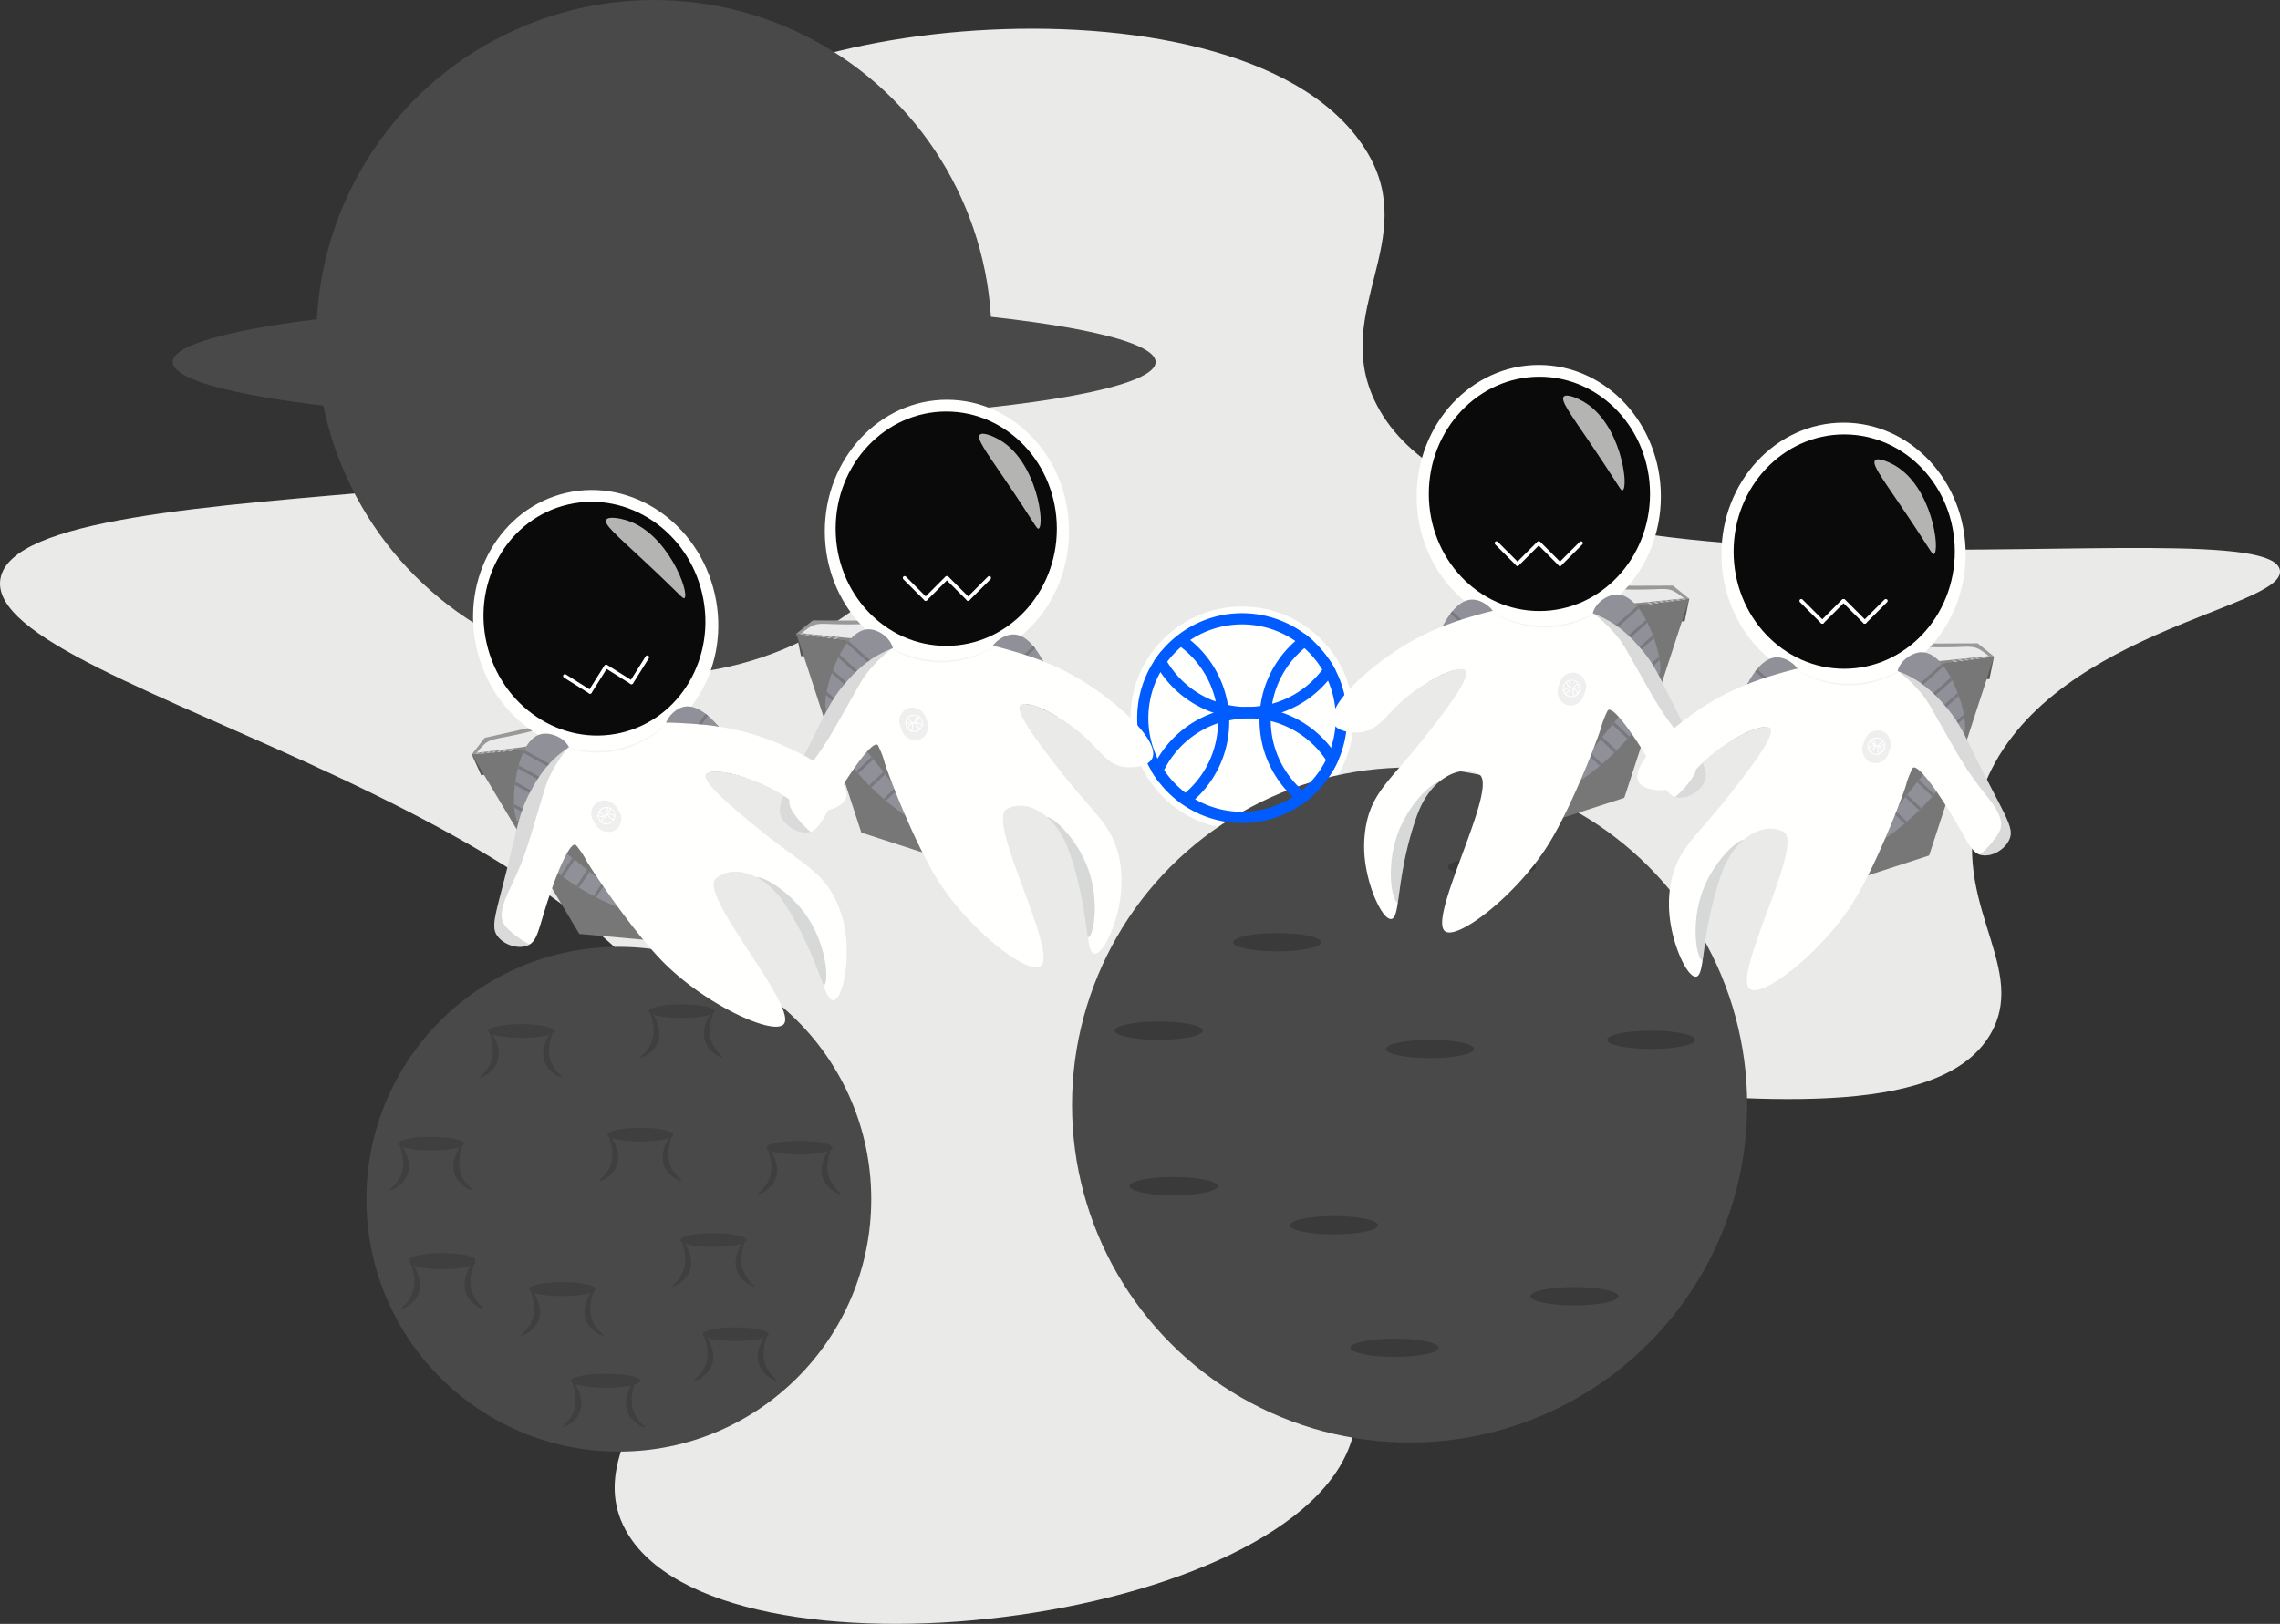 <svg xmlns="http://www.w3.org/2000/svg" viewBox="0 0 1327.56 945.7"><rect x="0" y="0" width="1327.56" height="945.7" fill="#333333" stroke="none"/><defs><style>.cls-1,.cls-16{fill:#eaeae8;}.cls-2{fill:#fffffd;}.cls-3{fill:#494949;}.cls-4{fill:#3a3a3a;}.cls-5{fill:#3f3f3f;}.cls-6{fill:#005cff;}.cls-7{fill:#565656;}.cls-8{fill:#eaeaea;}.cls-9{fill:#999;}.cls-10{fill:#878787;}.cls-11{fill:#777;}.cls-12{fill:#bcbcbc;}.cls-13{fill:#909198;}.cls-14,.cls-18,.cls-19,.cls-20{fill:#78797f;}.cls-15{fill:#0a0a0a;}.cls-16{opacity:0.76;}.cls-17{fill:#fff;}.cls-18{opacity:0.27;}.cls-19{opacity:0.29;}.cls-20{opacity:0.08;}.cls-21{fill:#efefef;}</style></defs><title>space</title><g id="Layer_2" data-name="Layer 2"><g id="Layer_1-2" data-name="Layer 1"><path class="cls-1" d="M1327.5,332.13c3.41,22.72-139.78,35.66-173.22,128.25-22.57,62.47,26.85,100.25,5.58,140.21-52.42,98.52-407.28-28.7-446.89,52.52C689.26,701.7,806.86,766.51,787.5,837c-30.22,110-370.22,151.13-423.25,54-33.24-60.89,75.45-122.73,60-228C395.86,469.56-11.51,404.22.25,337c12.26-70.11,460.84-28.67,480-122,9.55-46.5-96.57-82.47-86-128,17.35-74.74,334.48-111.79,402,2,30.2,50.9-20.44,91.84,4,144C865.93,373.22,1321.4,291.33,1327.5,332.13Z"/><circle class="cls-2" cx="723.21" cy="418.2" r="64.98"/><circle class="cls-3" cx="820.76" cy="643.5" r="196.56"/><ellipse class="cls-4" cx="743.7" cy="548.71" rx="25.67" ry="5.33"/><ellipse class="cls-4" cx="674.7" cy="600.21" rx="25.67" ry="5.33"/><ellipse class="cls-4" cx="776.7" cy="713.54" rx="25.67" ry="5.33"/><ellipse class="cls-4" cx="812.03" cy="784.87" rx="25.67" ry="5.33"/><ellipse class="cls-4" cx="868.7" cy="504.87" rx="25.67" ry="5.33"/><ellipse class="cls-4" cx="961.37" cy="605.54" rx="25.67" ry="5.33"/><ellipse class="cls-4" cx="916.7" cy="754.87" rx="25.67" ry="5.33"/><ellipse class="cls-4" cx="832.7" cy="610.87" rx="25.67" ry="5.33"/><ellipse class="cls-4" cx="683.37" cy="690.76" rx="25.67" ry="5.33"/><circle class="cls-3" cx="360.32" cy="698.38" r="146.97"/><ellipse class="cls-5" cx="251.11" cy="666.01" rx="19.19" ry="3.99"/><ellipse class="cls-5" cx="327.38" cy="750.75" rx="19.19" ry="3.99"/><ellipse class="cls-5" cx="353.8" cy="804.08" rx="19.19" ry="3.99"/><ellipse class="cls-5" cx="257.59" cy="733.72" rx="19.19" ry="3.99"/><path class="cls-5" d="M237.16,684.33c-2.54,6.24-9.63,9.26-10.1,8.72s4.09-3.14,6.36-8.72c3.7-9.1-1.58-18.21-.87-18.45S240.7,675.6,237.16,684.33Z"/><path class="cls-5" d="M264.94,684.33c2.53,6.24,9.62,9.26,10.09,8.72s-4.09-3.14-6.36-8.72c-3.7-9.1,1.59-18.21.88-18.45S261.39,675.6,264.94,684.33Z"/><ellipse class="cls-5" cx="415.43" cy="722.16" rx="19.19" ry="3.99"/><path class="cls-5" d="M401.47,740.48c-2.54,6.24-9.63,9.26-10.1,8.72s4.09-3.14,6.36-8.72c3.7-9.1-1.58-18.21-.87-18.45S405,731.75,401.47,740.48Z"/><path class="cls-5" d="M429.25,740.48c2.53,6.24,9.62,9.26,10.09,8.72s-4.08-3.14-6.35-8.72c-3.71-9.1,1.58-18.21.87-18.45S425.7,731.75,429.25,740.48Z"/><ellipse class="cls-5" cx="303.44" cy="600.4" rx="19.19" ry="3.99"/><path class="cls-5" d="M289.48,618.72c-2.53,6.24-9.62,9.26-10.09,8.72s4.08-3.14,6.35-8.72c3.7-9.1-1.58-18.2-.87-18.45S293,610,289.48,618.72Z"/><path class="cls-5" d="M317.26,618.72c2.54,6.24,9.63,9.26,10.09,8.72s-4.08-3.14-6.35-8.72c-3.7-9.1,1.58-18.2.87-18.45S313.72,610,317.26,618.72Z"/><ellipse class="cls-5" cx="372.95" cy="660.77" rx="19.19" ry="3.99"/><path class="cls-5" d="M359,679.09c-2.54,6.25-9.63,9.26-10.09,8.72s4.08-3.14,6.35-8.72c3.7-9.1-1.58-18.2-.87-18.44S362.54,670.37,359,679.09Z"/><path class="cls-5" d="M386.77,679.09c2.54,6.25,9.63,9.26,10.09,8.72s-4.08-3.14-6.35-8.72c-3.7-9.1,1.58-18.2.87-18.44S383.22,670.37,386.77,679.09Z"/><ellipse class="cls-5" cx="396.96" cy="588.84" rx="19.19" ry="3.99"/><path class="cls-5" d="M383,607.16c-2.54,6.24-9.63,9.26-10.1,8.72s4.09-3.14,6.36-8.72c3.7-9.1-1.58-18.2-.87-18.44S386.54,598.43,383,607.16Z"/><path class="cls-5" d="M410.78,607.16c2.53,6.24,9.62,9.26,10.09,8.72s-4.08-3.14-6.35-8.72c-3.71-9.1,1.58-18.2.87-18.44S407.23,598.43,410.78,607.16Z"/><ellipse class="cls-5" cx="465.52" cy="668.34" rx="19.19" ry="3.99"/><path class="cls-5" d="M451.56,686.66c-2.53,6.25-9.62,9.26-10.09,8.72s4.08-3.14,6.36-8.72c3.7-9.1-1.59-18.2-.88-18.44S455.11,677.94,451.56,686.66Z"/><path class="cls-5" d="M479.34,686.66c2.54,6.25,9.63,9.26,10.1,8.72s-4.09-3.14-6.36-8.72c-3.7-9.1,1.58-18.2.87-18.44S475.8,677.94,479.34,686.66Z"/><ellipse class="cls-5" cx="327.45" cy="750.75" rx="19.19" ry="3.99"/><path class="cls-5" d="M313.49,769.07c-2.54,6.24-9.63,9.26-10.09,8.72s4.08-3.14,6.35-8.72c3.7-9.1-1.58-18.21-.87-18.45S317,760.34,313.49,769.07Z"/><path class="cls-5" d="M341.27,769.07c2.54,6.24,9.62,9.26,10.09,8.72s-4.08-3.14-6.35-8.72c-3.7-9.1,1.58-18.21.87-18.45S337.72,760.34,341.27,769.07Z"/><ellipse class="cls-5" cx="257.66" cy="735.2" rx="19.19" ry="3.99"/><path class="cls-5" d="M243.7,753.52c-2.53,6.25-9.62,9.26-10.09,8.72s4.09-3.14,6.36-8.72c3.7-9.1-1.59-18.2-.88-18.44S247.25,744.79,243.7,753.52Z"/><path class="cls-5" d="M271.48,753.52c2.54,6.25,9.63,9.26,10.1,8.72s-4.09-3.14-6.36-8.72c-3.7-9.1,1.58-18.2.87-18.44S267.94,744.79,271.48,753.52Z"/><ellipse class="cls-5" cx="351.57" cy="804.08" rx="19.19" ry="3.99"/><path class="cls-5" d="M337.61,822.4c-2.54,6.25-9.63,9.26-10.09,8.72s4.08-3.14,6.35-8.72c3.7-9.1-1.58-18.2-.87-18.44S341.16,813.68,337.61,822.4Z"/><path class="cls-5" d="M365.39,822.4c2.54,6.25,9.63,9.26,10.09,8.72s-4.08-3.14-6.35-8.72c-3.7-9.1,1.58-18.2.87-18.44S361.84,813.68,365.39,822.4Z"/><ellipse class="cls-5" cx="428.36" cy="776.98" rx="19.19" ry="3.99"/><path class="cls-5" d="M414.4,795.3c-2.54,6.24-9.62,9.26-10.09,8.72s4.08-3.14,6.35-8.72c3.7-9.1-1.58-18.2-.87-18.44S418,786.57,414.4,795.3Z"/><path class="cls-5" d="M442.18,795.3c2.54,6.24,9.63,9.26,10.09,8.72s-4.08-3.14-6.35-8.72c-3.7-9.1,1.58-18.2.87-18.44S438.64,786.57,442.18,795.3Z"/><circle class="cls-3" cx="380.78" cy="196.56" r="196.56"/><ellipse class="cls-3" cx="386.71" cy="210.83" rx="286.17" ry="35.26"/><path class="cls-6" d="M777.62,390.34a60.25,60.25,0,0,0-3.78-6.39A61.13,61.13,0,0,0,687,369a61.51,61.51,0,0,0-10.64,10,61.11,61.11,0,0,0-1.45,76.59,61.35,61.35,0,0,0,9.52,9.81,60.15,60.15,0,0,0,5.57,4.07,61.14,61.14,0,0,0,85.91-20.24,59.89,59.89,0,0,0,3.62-7.15,61.28,61.28,0,0,0-1.87-51.74Zm-5.56,52.2a54.6,54.6,0,0,1-76.79,22.53,53.88,53.88,0,0,1-5.55-3.8,54.91,54.91,0,0,1-11.91-12.8,53,53,0,0,1-3.81-6.69,54.57,54.57,0,0,1,80.26-68.46,55.35,55.35,0,0,1,5.25,4.12,54.76,54.76,0,0,1,10.39,12.5,53.37,53.37,0,0,1,3.31,6.37A54.82,54.82,0,0,1,775,435.44,53.28,53.28,0,0,1,772.06,442.54Z"/><path class="cls-6" d="M715.72,419.56c0-.8,0-1.61-.07-2.41-.07-1.41-.19-2.81-.37-4.19-.1-.89-.22-1.78-.36-2.66a61.16,61.16,0,0,0-21.48-37.22,60.15,60.15,0,0,0-5.57-4.07,58.73,58.73,0,0,0-5.31,4.4,53.88,53.88,0,0,1,5.55,3.8,54.47,54.47,0,0,1,19.7,30.93,51.66,51.66,0,0,1,1.07,6.49,8,8,0,0,1,.08.84,53.8,53.8,0,0,1,.21,5.7v.28a54.42,54.42,0,0,1-18.53,39.83,55.79,55.79,0,0,1-5.33,4.13,60.11,60.11,0,0,0,5.56,4.08,62.41,62.41,0,0,0,5.32-4.4,61,61,0,0,0,19.54-43.82Q715.74,420.42,715.72,419.56Z"/><path class="cls-6" d="M739.91,419.88c0-.47,0-.95,0-1.42s0-1.17.05-1.76c.06-1.16.15-2.33.28-3.47s.3-2.33.5-3.48a54.51,54.51,0,0,1,18.76-32.31,56.17,56.17,0,0,1,5.37-3.95,60.81,60.81,0,0,0-5.23-4.37,57.67,57.67,0,0,0-5.39,4.2,60.93,60.93,0,0,0-20.35,37.84c-.06.32-.09.64-.13,1-.22,1.88-.36,3.78-.4,5.71,0,.17,0,.35,0,.53s0,.2,0,.31a61.06,61.06,0,0,0,24.68,49.75,60.54,60.54,0,0,0,5.37-4.2,55,55,0,0,1-5.24-4.13A54.41,54.41,0,0,1,739.91,419.88Zm-6-8.72c-.06.32-.09.64-.13,1a57.1,57.1,0,0,1,6.47,1.11c.13-1.17.3-2.33.5-3.48A51.83,51.83,0,0,1,733.91,411.16Z"/><path class="cls-6" d="M775,435.44a61.09,61.09,0,0,0-28.76-20.53,59.53,59.53,0,0,0-6-1.68,57.1,57.1,0,0,0-6.47-1.11c-2-.23-4.07-.37-6.14-.41a61,61,0,0,0-13.26,1.23,59.71,59.71,0,0,0-6.41,1.68c-.41.13-.83.26-1.24.41A61.3,61.3,0,0,0,674,441.78a60,60,0,0,0-3.61,7.16,60,60,0,0,0,4.48,6.65,53.54,53.54,0,0,1,2.94-7.12,54.71,54.71,0,0,1,30.45-27,53,53,0,0,1,6.55-1.89,54.49,54.49,0,0,1,12.72-1.29,56.12,56.12,0,0,1,5.84.41,54.56,54.56,0,0,1,42.5,30.56,59.89,59.89,0,0,0,3.62-7.15A59.91,59.91,0,0,0,775,435.44Zm-33.84-22.19a57.1,57.1,0,0,0-6.47-1.11,56.21,56.21,0,0,0-.4,5.7,61.51,61.51,0,0,1-18.64-.69,57.4,57.4,0,0,1-6.69-1.68,53.8,53.8,0,0,1,.21,5.7v.28a54.89,54.89,0,0,1,31.65-1.56c0-.47,0-.94,0-1.41s0-1.18.06-1.76C740.94,415.55,741,414.39,741.16,413.25Z"/><path class="cls-6" d="M773.84,384a52,52,0,0,1-3.94,6,54.55,54.55,0,0,1-29.15,19.81,51.83,51.83,0,0,1-6.84,1.41,54.93,54.93,0,0,1-19.9-.87,52.55,52.55,0,0,1-7.1-2.16,54.68,54.68,0,0,1-27.28-22.76,52.62,52.62,0,0,1-3.31-6.37,60.21,60.21,0,0,0-4.41,6,59.13,59.13,0,0,0,3.78,6.38,61.25,61.25,0,0,0,31,23.67l1.33.43a58.78,58.78,0,0,0,6.68,1.68,61.51,61.51,0,0,0,10.59,1.09,62.91,62.91,0,0,0,8-.4A59.24,59.24,0,0,0,740,416.7a57.05,57.05,0,0,0,6.27-1.79,61.08,61.08,0,0,0,27-18.6,60.08,60.08,0,0,0,4.41-6A60.25,60.25,0,0,0,773.84,384Zm-48.4,27.73A55.08,55.08,0,0,1,714,410.29a52.55,52.55,0,0,1-7.1-2.16,49.61,49.61,0,0,1,1.06,6.49q.06.42.09.84a58.78,58.78,0,0,0,6.68,1.68,61.51,61.51,0,0,0,10.59,1.09,62.91,62.91,0,0,0,8-.4c0-1.93.18-3.83.4-5.71,0-.32.07-.64.13-1A55.14,55.14,0,0,1,725.44,411.68Z"/><path class="cls-7" d="M466.39,382.13l58,.16-18.44-19.75L463.73,369Q465.05,375.58,466.39,382.13Z"/><path class="cls-8" d="M465.15,369.8l41.1,4c.16-3.75.33-7.5.49-11.25H473.29Z"/><path class="cls-9" d="M463.73,369c0,.07,0,.17.06.29a10,10,0,0,0,.24,1.22c.44.45,4.73-3.84,8.39-5.78,3.46-1.83,6.21-1.48,13-1.26,4.52.15,10.94.24,18.93-.05l-1.4-2-29.71-.12Z"/><path class="cls-10" d="M466,369.35l1.4.21,1.52.22,1.41.2,1.8.27,1.41.2,1.55.23,1.4.2,1.74.26,1.41.2,1.77.26,1.4.21,2.09.3,1.41.21,9.44,1.39a14.66,14.66,0,0,0,1.07-1,10.71,10.71,0,0,0,.8-.92c-2.86-.19-4.63-.34-5.74-.45l-3.06-.31-1.51-.15-2.24-.23-1.51-.15-1.89-.19-1.51-.15-1.86-.19-1.51-.15-1.67-.17-1.5-.15-1.93-.19-1.51-.15-1.63-.17-1.51-.15Z"/><path class="cls-11" d="M501.52,484.89l37.62,12.21-44-123.55L463.73,369Q482.62,427,501.52,484.89Z"/><path class="cls-12" d="M472.14,370.25l1.41.2,1.58-.84-1.5-.15Z"/><path class="cls-12" d="M468.93,369.78l1.41.2,1.36-.71-1.51-.15Z"/><path class="cls-12" d="M466,369.35l1.4.21,1.15-.61-1.51-.15Z"/><ellipse class="cls-2" cx="551.35" cy="309.41" rx="71.1" ry="76.61"/><path class="cls-13" d="M480.67,412.39c.05.75.12,1.49.23,2.24,1.6,12.15,8.9,24.21,17.67,34.57l1.14,1.32c2.07,2.38,4.21,4.66,6.37,6.83l1.24,1.22c2.4,2.36,4.82,4.57,7.17,6.6l1.33,1.14c10.21,8.62,18.89,13.7,19.79,12.82.56-.55-3.17-5.57-10.62-15.62L522.41,460c-.36-.48-.72-.94-1.06-1.4q-3.29-4.35-5.94-7.77l-1.08-1.37c-2.38-3.05-4.34-5.48-5.85-7.33l-.3-.36-.55-.67-.26-.32c-1.72-2.07-2.61-3.08-2.61-3.08a56.41,56.41,0,0,1-9.13-14.16c-.45-1-.83-1.93-1.12-2.75a23.75,23.75,0,0,1-.77-2.48,7.2,7.2,0,0,1,0-4.5c.7-1.87,2.45-3.93,6-8.05l1.14-1.32c1.74-2,3.5-3.79,5.21-5.49l1.24-1.23c2-1.92,3.82-3.7,5.5-5.4.42-.43.82-.84,1.21-1.26,4.23-4.47,6.87-8.47,5.93-13.21-1.25-6.29-8.29-11.26-13.95-11.38-4.34-.1-8.33,2.63-11.81,6.8-.36.44-.73.9-1.08,1.37a50.59,50.59,0,0,0-4.16,6.61c-.28.53-.56,1.06-.83,1.6a77.27,77.27,0,0,0-3.18,7.31h0c-.23.59-.44,1.18-.65,1.76a79.74,79.74,0,0,0-2.64,9.11c-.12.54-.23,1.08-.34,1.62h0c-.07.36-.22,1.09-.36,2A34.11,34.11,0,0,0,480.67,412.39Z"/><path class="cls-14" d="M493.09,374.68l19.7,17.68L514,391.1l-19.83-17.78C493.81,373.76,493.44,374.21,493.09,374.68Z"/><path class="cls-14" d="M498.57,449.2l1.14,1.32,8.77-8.35-.3-.36-.55-.67-.26-.32Z"/><path class="cls-14" d="M506.08,457.35l1.24,1.22,8.09-7.7-1.08-1.37Z"/><path class="cls-14" d="M514.49,465.17l1.33,1.14,6.59-6.27c-.36-.48-.72-.94-1.06-1.4Z"/><path class="cls-14" d="M488.1,382.89,506.05,399l1.24-1.23-18.36-16.47C488.65,381.82,488.37,382.35,488.1,382.89Z"/><path class="cls-14" d="M484.27,392,499.7,405.8l1.14-1.32L484.92,390.2C484.69,390.79,484.48,391.38,484.27,392Z"/><path class="cls-14" d="M480.93,404.7l11.88,10.66.93-1.51-12.45-11.16Q481.1,403.7,480.93,404.7Z"/><path class="cls-14" d="M480.67,412.39c.05.75.12,1.49.23,2.24l13.61,6.2a23.75,23.75,0,0,1-.77-2.48Z"/><path class="cls-13" d="M581.87,394.07l1.21,1.26c1.68,1.7,3.54,3.48,5.5,5.4l1.24,1.23c1.71,1.7,3.47,3.52,5.21,5.49l1.14,1.32c.34.39.67.79,1,1.19a31.46,31.46,0,0,1,9.48,2.82c.57.24,1.15.51,1.74.78,2.38,1.12,4.92,2.46,7.52,4a75.09,75.09,0,0,0-1-9.9q-.16-1-.36-2h0c-.1-.54-.22-1.08-.34-1.62a79.16,79.16,0,0,0-2.64-9.11c-.21-.59-.42-1.17-.65-1.76h0a76.16,76.16,0,0,0-3.18-7.31l-.35-.69-.48-.91a50.59,50.59,0,0,0-4.16-6.61c-.35-.47-.72-.93-1.08-1.37-3.48-4.17-7.47-6.9-11.81-6.8-4.12.09-9,2.75-11.8,6.63a12.16,12.16,0,0,0-2.15,4.75C575,385.6,577.64,389.6,581.87,394.07Z"/><path class="cls-14" d="M602.78,377.65l-19.7,17.68-1.21-1.26,19.83-17.79C602.07,376.72,602.43,377.18,602.78,377.65Z"/><path class="cls-14" d="M607.77,385.86,589.82,402l-1.24-1.23,18.36-16.47C607.22,384.78,607.5,385.32,607.77,385.86Z"/><path class="cls-14" d="M611.6,394.93l-15.43,13.84L595,407.45,611,393.17C611.18,393.76,611.39,394.34,611.6,394.93Z"/><path class="cls-14" d="M606.64,412.78c.57.24,1.15.51,1.74.78l6.56-5.89q-.16-1-.36-2Z"/><path class="cls-2" d="M455.07,476.06c2.88,5.76,10.15,9.67,15.79,8.62a7.78,7.78,0,0,0,1.13-.29c4.71-1.54,6.91-7.07,14-19.1,9.9-16.91,21.38-33.05,24.77-31.6.48.2,1,1.41,2.06,3.83a40.66,40.66,0,0,1,2.07,5.93c1.21,4.78,16.45,45.13,30.35,67.8,18.33,29.93,53.36,56.82,60.68,51.35,10.44-7.78-31.45-83.86-19.9-91.35a16.88,16.88,0,0,1,6.32-1.9c6.7-.7,12,2.71,14.15,4.06a28.38,28.38,0,0,1,3.16,2.34c8.27,7,12.06,17.61,13.15,20.78,7.55,21.94,9.14,39.41,10.66,49.46.88,5.79,1.74,9.12,3.7,9.43,5,.78,13.54-17.43,15.44-34.47a68,68,0,0,0-1.06-22.07c-4.29-18.77-15.16-25.43-35.21-51.19-10-12.87-25.78-33.12-22.26-37,.57-.62,1.65-.85,3.13-.75a31.46,31.46,0,0,1,9.48,2.82c.57.24,1.15.51,1.74.78,2.38,1.12,4.92,2.46,7.52,4a97.64,97.64,0,0,1,14.76,10.73c10.26,9.13,14.13,17.08,24.06,18.38,5.34.71,13.95-.32,16.16-5.09,4.8-10.36-22.29-34.76-45.25-47.76a146.5,146.5,0,0,0-18.21-8.66l-1-.4c-2.94-1.15-5.71-2.12-8.23-2.95l-1.91-.63c-2.64-.84-5-1.52-6.87-2.08-3.49-1-7.18-2.07-11.27-3a115,115,0,0,0-16.69-2.54c-11.88-.93-33-2.58-52.15,9.12-.83.51-1.65,1-2.47,1.6a70.76,70.76,0,0,0-13.29,12.06c-9,9.88-12.24,17.54-20.47,34.11C456.71,463.27,451.52,469,455.07,476.06Z"/><ellipse class="cls-15" cx="550.97" cy="307.89" rx="64.4" ry="68.24"/><path class="cls-16" d="M584.7,278.59c18.17,26.74,18.92,29.7,20,29.26,3.9-1.55-.84-39.57-23.22-52-3-1.68-9.34-4.52-11-2.63C568.54,255.47,574,262.86,584.7,278.59Z"/><rect class="cls-17" x="560.12" y="341.62" width="19.46" height="2.14" rx="1.07" ry="1.07" transform="translate(1215.12 182.07) rotate(135)"/><rect class="cls-17" x="547.85" y="341.62" width="19.46" height="2.14" rx="1.07" ry="1.07" transform="translate(405.63 -293.9) rotate(45)"/><rect class="cls-17" x="535.38" y="341.62" width="19.46" height="2.14" rx="1.07" ry="1.07" transform="translate(1172.89 199.56) rotate(135)"/><rect class="cls-17" x="523.12" y="341.62" width="19.46" height="2.14" rx="1.07" ry="1.07" transform="translate(398.39 -276.41) rotate(45)"/><path class="cls-12" d="M484.91,372.11l1.41.21,2.51-1.33-1.51-.15Z"/><path class="cls-12" d="M481.42,371.6l1.4.21,2.26-1.2-1.51-.15Z"/><path class="cls-12" d="M478.24,371.14l1.41.2,2-1.07-1.51-.15Z"/><path class="cls-12" d="M475.1,370.68l1.4.2,1.81-.95-1.51-.15Z"/><path class="cls-18" d="M455.07,476.06c2.88,5.76,10.15,9.67,15.79,8.62a7.78,7.78,0,0,0,1.13-.29,47.86,47.86,0,0,1-7.48-7.66c-1.58-2-3.59-4.62-4.4-7-2.44-7.07,4.43-15.12,10.39-22.68,1.59-2,4-5.18,6.81-9.18,4.41-6.33,7.2-11.14,15.69-26.14s9.31-16.53,11.73-19.63a81.06,81.06,0,0,1,14.5-14.33h0a63.15,63.15,0,0,0-12.45,6.52,73.18,73.18,0,0,0-13.29,12.06c-9,9.88-12.24,17.54-20.47,34.11C456.71,463.27,451.52,469,455.07,476.06Z"/><path class="cls-19" d="M609.61,475.75c8.27,7,12.06,17.61,13.15,20.78,7.55,21.94,9.14,39.41,10.66,49.46,3.42-.39,7-20.83.23-39.81C627.43,488.82,613.68,476,609.61,475.75Z"/><path class="cls-20" d="M518.54,377.3c-.09.24,12.07,8.26,28.72,8.46,18.4.22,32-9.24,32-9.39a63.11,63.11,0,0,1-29.4,8.43C531.83,385.25,518.63,377.06,518.54,377.3Z"/><rect class="cls-21" x="524.25" y="411.86" width="15.65" height="19.36" rx="7.83" ry="7.83" transform="translate(1175.59 637.61) rotate(160.17)"/><path class="cls-2" d="M537.1,419.74a5.12,5.12,0,0,0-1.54-2.34,4.62,4.62,0,0,0-.5-.37,3.76,3.76,0,0,0-.55-.32,5,5,0,0,0-.53-.23,5.09,5.09,0,0,0-5.79,1.72,4.9,4.9,0,0,0-.31.48,4.66,4.66,0,0,0-.47,1q-.09.3-.15.6a5.12,5.12,0,0,0,.14,2.45,5.2,5.2,0,0,0,.93,1.72,4.16,4.16,0,0,0,.46.48,5.12,5.12,0,0,0,1.87,1.11,5.1,5.1,0,0,0,5.45-1.52,5.55,5.55,0,0,0,.35-.46,5.1,5.1,0,0,0,.72-1.64A5,5,0,0,0,537.1,419.74Zm-.52,2.86a4.18,4.18,0,0,1-.65,1.3l0,0a2.37,2.37,0,0,1-.32.39l0,0a4.33,4.33,0,0,1-1.94,1.21,4.54,4.54,0,0,1-2.63,0,4.61,4.61,0,0,1-2-1.26,4.87,4.87,0,0,1-.4-.5,4.62,4.62,0,0,1-.61-1.24,4.51,4.51,0,0,1-.17-1.92c0-.2.06-.39.11-.59a4.86,4.86,0,0,1,.54-1.24c.1-.15.2-.3.32-.45a4.55,4.55,0,0,1,2.18-1.48,4.46,4.46,0,0,1,2.68,0h0a3.94,3.94,0,0,1,.48.18l0,0a4.27,4.27,0,0,1,.79.48,4,4,0,0,1,.46.38,4.54,4.54,0,0,1,1.32,4A6.23,6.23,0,0,1,536.58,422.6Z"/><path class="cls-2" d="M535.9,423.94l0,0a4.49,4.49,0,0,1-2.41-2.73v0a2.18,2.18,0,0,1-.11-.44v0s0,0,0-.06v0a2.89,2.89,0,0,1-.07-.49v0a4.53,4.53,0,0,1,.84-2.93l0,0a4,4,0,0,1,.33-.39,4.93,4.93,0,0,0-.53-.22,3.39,3.39,0,0,0-.33.42l0,0a5.08,5.08,0,0,0-.83,3.47h0a1.2,1.2,0,0,0,0,.2h0c0,.12,0,.23.07.35a1.21,1.21,0,0,0,0,.18h0c0,.05,0,.09,0,.14a5.08,5.08,0,0,0,2.59,3h0a4.4,4.4,0,0,0,.5.21,3.79,3.79,0,0,0,.34-.45Z"/><path class="cls-2" d="M531.23,421a5.44,5.44,0,0,1-.58.05,2,2,0,0,1,.13.25h0a1.36,1.36,0,0,1,.24-.13l.18-.08.07,0A.25.25,0,0,1,531.23,421Zm.22.58v0s0,0,0,0c0-.16-.1-.3-.16-.45a.25.25,0,0,1,0-.07,5.05,5.05,0,0,0-2.51-2.54,4.87,4.87,0,0,0-.53-.21,4.9,4.9,0,0,0-.31.48,5.34,5.34,0,0,1,.52.18,4.5,4.5,0,0,1,2.25,2.14,2,2,0,0,1,.13.25h0l.1.27,0,.14,0,.1h0a4.56,4.56,0,0,1-.51,3.64,3.65,3.65,0,0,1-.32.45,4.87,4.87,0,0,0,.53.21,4.76,4.76,0,0,0,.31-.47A5.07,5.07,0,0,0,531.45,421.53Z"/><path class="cls-2" d="M532.88,421.19h.57v0a2.18,2.18,0,0,1-.11-.44v0a4.94,4.94,0,0,1-.49.3,2.87,2.87,0,0,1-.4.18l-.35.13-.07,0-.1,0a4.15,4.15,0,0,1-.48.11h-.07c-.05-.14-.1-.29-.16-.43h0l-.17.09-.24.12-.08,0h0c0,.07.06.14.09.23s0,0,0,0l0,.13a.56.56,0,0,1,0,.12l.07,0a3.29,3.29,0,0,1,.42-.21l.07,0a2.58,2.58,0,0,1,.39-.14l.35-.1.47-.08Zm3.85.79a5.07,5.07,0,0,0-3.24-1.36h-.18a3.93,3.93,0,0,0-.48,0h-.07a5.16,5.16,0,0,0-1,.2l-.48.18-.07,0-.18.08a1.36,1.36,0,0,0-.24.13l-.07,0-.37.24a5.06,5.06,0,0,0-1.81,2.31,4.75,4.75,0,0,0-.2.64,4.16,4.16,0,0,0,.46.48,4.29,4.29,0,0,1,.14-.62,4.54,4.54,0,0,1,2-2.57l.42-.22.07,0a2.58,2.58,0,0,1,.39-.14l.07,0,.1,0a4.28,4.28,0,0,1,.87-.15H533a2.68,2.68,0,0,1,.49,0h.08a4.56,4.56,0,0,1,3.06,1.44,3.81,3.81,0,0,1,.4.5,4.75,4.75,0,0,0,.2-.64A5.11,5.11,0,0,0,536.73,422Z"/><path class="cls-2" d="M533.38,420.61a5,5,0,0,1-.07-.54.18.18,0,0,1-.07.05,4.17,4.17,0,0,1-.44.29l-.07,0a4.83,4.83,0,0,1-.81.35l-.17,0-.52.11a.25.25,0,0,0,0,.07l-.07,0c.06.14.11.29.16.43h.07a4.15,4.15,0,0,0,.48-.11l.1,0,.07,0,.35-.13a2.87,2.87,0,0,0,.4-.18l.07,0a3,3,0,0,0,.43-.25l.06,0S533.38,420.64,533.38,420.61Zm1.68-3.58a4.08,4.08,0,0,1-.11.59,4.55,4.55,0,0,1-1.64,2.45.18.18,0,0,1-.07.05,4.17,4.17,0,0,1-.44.29l-.07,0a4.83,4.83,0,0,1-.81.35l-.17,0-.52.11a5.44,5.44,0,0,1-.58.05,4.56,4.56,0,0,1-2.79-.9,3.23,3.23,0,0,1-.45-.38q-.09.3-.15.6a5.72,5.72,0,0,0,.49.37,5.05,5.05,0,0,0,2.59.85,3.53,3.53,0,0,0,.46,0h.08l.48,0h.07a4.15,4.15,0,0,0,.48-.11l.1,0,.07,0,.35-.13a2.87,2.87,0,0,0,.4-.18l.07,0a3,3,0,0,0,.43-.25l.06,0,.1-.06a5.13,5.13,0,0,0,1.92-2.62q.09-.3.15-.6A4.62,4.62,0,0,0,535.06,417Z"/><path class="cls-7" d="M280.2,451.53l56.56-12.75-22.37-15.15-39.7,15.71Q277.45,445.45,280.2,451.53Z"/><path class="cls-8" d="M276.25,439.79l41-5.27q-1-5.53-2-11.08l-32.61,7.45Z"/><path class="cls-9" d="M274.69,439.34l.12.28c.48,1.05.47,1.1.51,1.13.52.34,3.75-4.8,6.89-7.5,3-2.56,5.73-2.83,12.38-4.12,4.43-.86,10.72-2.2,18.44-4.26l-1.82-1.69-29,6.5Z"/><path class="cls-10" d="M277,439.16l1.42-.11,1.53-.13,1.42-.11,1.81-.14,1.42-.12,1.56-.12,1.42-.11,1.75-.14,1.42-.12,1.78-.14,1.41-.11,2.11-.17,1.41-.11,9.52-.75c.27-.37.54-.79.82-1.25s.41-.73.57-1.07c-2.84.45-4.6.7-5.7.83l-3,.39-1.51.18-2.23.28-1.51.19-1.88.24-1.51.18-1.86.24-1.5.18-1.66.21-1.5.19-1.93.24L281,438l-1.63.2-1.5.19Z"/><path class="cls-11" d="M337.33,543.89l39.4,3.53L306.34,436.76l-31.65,2.58Z"/><path class="cls-12" d="M283.16,438.67l1.42-.12,1.36-1.17-1.5.19Z"/><path class="cls-12" d="M279.93,438.92l1.42-.11,1.16-1L281,438Z"/><path class="cls-12" d="M277,439.16l1.42-.11,1-.85-1.5.19Z"/><ellipse class="cls-2" cx="346.83" cy="361.72" rx="71.1" ry="76.61" transform="translate(-71.84 86.32) rotate(-12.87)"/><path class="cls-13" d="M300.86,477.86c.22.71.46,1.42.72,2.12,4.27,11.49,14.07,21.62,24.93,29.77.47.35.93.69,1.41,1,2.54,1.86,5.14,3.61,7.73,5.24.49.31,1,.62,1.48.92,2.87,1.77,5.71,3.38,8.45,4.84l1.56.81c11.87,6.13,21.46,9.15,22.15,8.09.42-.66-4.33-4.72-13.84-12.86L352.16,515l-1.34-1.13q-4.17-3.51-7.52-6.24l-1.36-1.11c-3-2.44-5.45-4.37-7.33-5.84l-.37-.28-.7-.53-.32-.25C331.08,498,330,497.2,330,497.2a56.6,56.6,0,0,1-12.05-11.77q-1-1.33-1.71-2.43a23.14,23.14,0,0,1-1.29-2.25,7.17,7.17,0,0,1-1-4.38c.26-2,1.52-4.38,4-9.18.27-.52.54-1,.82-1.54,1.26-2.31,2.57-4.47,3.85-6.52.32-.49.63-1,.94-1.47,1.48-2.31,2.9-4.46,4.16-6.49l.9-1.49c3.12-5.3,4.81-9.79,2.84-14.2-2.62-5.86-10.59-9.13-16.14-8-4.25.87-7.53,4.42-10,9.26-.25.51-.5,1-.75,1.58a50.53,50.53,0,0,0-2.58,7.36c-.16.58-.31,1.16-.45,1.75a78.19,78.19,0,0,0-1.48,7.83h0c-.09.63-.16,1.25-.24,1.86a81,81,0,0,0-.54,9.48c0,.55,0,1.1,0,1.64h0c0,.36,0,1.11.09,2A34.85,34.85,0,0,0,300.86,477.86Z"/><path class="cls-14" d="M304.57,438.33l23.15,12.84.9-1.49-23.3-12.93C305.07,437.26,304.82,437.79,304.57,438.33Z"/><path class="cls-14" d="M326.51,509.75c.47.35.93.69,1.41,1l6.69-10.09-.37-.28-.7-.53-.32-.25Z"/><path class="cls-14" d="M335.65,516c.49.31,1,.62,1.48.92l6.17-9.3-1.36-1.11Z"/><path class="cls-14" d="M345.58,521.78l1.56.81,5-7.58-1.34-1.13Z"/><path class="cls-14" d="M301.54,447.44l21.08,11.7.94-1.48-21.57-12C301.83,446.27,301.68,446.85,301.54,447.44Z"/><path class="cls-14" d="M299.82,457.14,318,467.19c.27-.52.54-1,.82-1.54l-18.71-10.38C300,455.9,299.9,456.52,299.82,457.14Z"/><path class="cls-14" d="M299.4,470.3l14,7.75c.19-.57.37-1.13.57-1.68l-14.62-8.11Q299.34,469.28,299.4,470.3Z"/><path class="cls-14" d="M300.86,477.86c.22.71.46,1.42.72,2.12l14.65,3a23.14,23.14,0,0,1-1.29-2.25Z"/><path class="cls-13" d="M395.44,437.46l1.46,1c2,1.29,4.23,2.61,6.57,4l1.48.93c2,1.28,4.16,2.66,6.3,4.19l1.41,1,1.23.94a31.8,31.8,0,0,1,9.87.64c.6.11,1.23.24,1.86.38a84,84,0,0,1,8.23,2.23,75.09,75.09,0,0,0-3.14-9.44c-.25-.63-.52-1.25-.8-1.88h0q-.33-.75-.69-1.5a79.59,79.59,0,0,0-4.6-8.29c-.34-.53-.67-1.05-1-1.58h0a76.78,76.78,0,0,0-4.73-6.42l-.49-.59-.67-.78a50.52,50.52,0,0,0-5.53-5.52c-.45-.38-.9-.74-1.36-1.09-4.32-3.29-8.82-5.06-13-4-4,1-8.16,4.69-10,9.1a12.14,12.14,0,0,0-1,5.11C386.86,430.73,390.33,434,395.44,437.46Z"/><path class="cls-14" d="M412.17,416.79,396.9,438.41l-1.46-1,15.37-21.76C411.27,416.05,411.72,416.41,412.17,416.79Z"/><path class="cls-14" d="M418.86,423.68,405,443.38l-1.48-.93,14.23-20.14C418.09,422.76,418.48,423.22,418.86,423.68Z"/><path class="cls-14" d="M424.62,431.68l-12,16.92-1.41-1L423.6,430.1C424,430.63,424.28,431.15,424.62,431.68Z"/><path class="cls-14" d="M423.76,450.18c.6.11,1.23.24,1.86.38l5.09-7.21c-.25-.63-.52-1.25-.8-1.88Z"/><path class="cls-2" d="M290.08,545.63c4.09,5,12.05,7.16,17.32,4.88a7.66,7.66,0,0,0,1-.53c4.25-2.56,5.17-8.43,9.36-21.73,5.88-18.69,13.49-37,17.12-36.33.51.1,1.29,1.16,2.85,3.28a40.7,40.7,0,0,1,3.34,5.32c2.24,4.39,26.09,40.33,44.68,59.34,24.55,25.09,64.68,43.51,70.6,36.55,8.44-9.91-49.34-74.76-39.74-84.62a16.52,16.52,0,0,1,5.74-3.26c6.37-2.18,12.33,0,14.69.8a29.05,29.05,0,0,1,3.6,1.58c9.63,5,15.68,14.48,17.45,17.33,12.25,19.71,17.69,36.39,21.41,45.84,2.15,5.45,3.72,8.51,5.71,8.37,5.08-.35,9.31-20,7.37-37a67.59,67.59,0,0,0-5.95-21.28c-8.36-17.34-20.44-21.42-45.72-42.06C428.3,471.75,408.43,455.52,411,451c.42-.73,1.42-1.2,2.89-1.43a31.8,31.8,0,0,1,9.87.64c.6.11,1.23.24,1.86.38a84,84,0,0,1,8.23,2.23A96.59,96.59,0,0,1,450.63,460c12,6.61,17.58,13.5,27.55,12.56,5.36-.51,13.52-3.43,14.62-8.57,2.37-11.17-29.47-28.92-54.75-36.48a146,146,0,0,0-19.68-4.39l-1.11-.16c-3.12-.46-6-.79-8.68-1l-2-.19c-2.76-.23-5.17-.38-7.15-.5-3.64-.21-7.47-.42-11.67-.41A115.31,115.31,0,0,0,370.92,422c-11.78,1.74-32.75,4.83-48.81,20.51-.69.67-1.38,1.37-2.05,2.1a71.43,71.43,0,0,0-10.27,14.72c-6.6,11.64-8,19.83-12.36,37.81C288.84,532.79,285.05,539.51,290.08,545.63Z"/><ellipse class="cls-15" cx="346.12" cy="360.32" rx="64.4" ry="68.24" transform="translate(-71.55 86.12) rotate(-12.87)"/><path class="cls-16" d="M372.48,324.25c23.67,22,25.07,24.74,26,24.06,3.45-2.38-9.64-38.38-34.2-45.47-3.34-1-10.11-2.33-11.33-.12C351.59,305.3,358.55,311.29,372.48,324.25Z"/><rect class="cls-17" x="362.55" y="388.98" width="19.46" height="2.14" rx="1.07" ry="1.07" transform="translate(900.59 282.26) rotate(122.13)"/><rect class="cls-17" x="350.59" y="391.71" width="19.46" height="2.14" rx="1.07" ry="1.07" transform="translate(264.11 -131.48) rotate(32.13)"/><rect class="cls-17" x="338.44" y="394.49" width="19.46" height="2.14" rx="1.07" ry="1.07" transform="translate(868.32 311.12) rotate(122.13)"/><rect class="cls-17" x="326.48" y="397.22" width="19.46" height="2.14" rx="1.07" ry="1.07" transform="translate(263.35 -117.81) rotate(32.13)"/><path class="cls-12" d="M296,437.64l1.41-.11,2.16-1.85-1.51.18Z"/><path class="cls-12" d="M292.51,437.92l1.41-.11,1.94-1.67-1.51.19Z"/><path class="cls-12" d="M289.31,438.18l1.42-.12,1.74-1.49-1.51.18Z"/><path class="cls-12" d="M286.14,438.43l1.42-.11L289.1,437l-1.5.18Z"/><path class="cls-18" d="M290.08,545.63c4.09,5,12.05,7.16,17.32,4.88a7.66,7.66,0,0,0,1-.53,48.2,48.2,0,0,1-9-5.8c-2-1.64-4.53-3.71-5.86-5.85-3.94-6.34,1-15.73,5.08-24.43,1.11-2.32,2.77-5.94,4.6-10.46,2.89-7.15,4.53-12.47,9.48-29s5.39-18.19,7.06-21.75a80.76,80.76,0,0,1,10.94-17.2h0a63.06,63.06,0,0,0-10.68,9.12,73.48,73.48,0,0,0-10.27,14.72c-6.6,11.64-8,19.83-12.36,37.81C288.84,532.79,285.05,539.51,290.08,545.63Z"/><path class="cls-19" d="M440.67,510.91c9.63,5,15.68,14.48,17.45,17.33,12.25,19.71,17.69,36.39,21.41,45.84,3.24-1.14,2.22-21.87-8.64-38.86C461,519.69,444.7,510.25,440.67,510.91Z"/><path class="cls-20" d="M330,435.21c0,.25,13.62,5.37,29.89,1.85,18-3.88,29.15-16.14,29.06-16.27a62.89,62.89,0,0,1-26.78,14.77C344.69,440,330,435,330,435.21Z"/><rect class="cls-21" x="345.18" y="465.64" width="15.65" height="19.36" rx="7.83" ry="7.83" transform="translate(906.84 684.66) rotate(147.31)"/><path class="cls-2" d="M357.51,472.45a5.15,5.15,0,0,0-2-1.94,5.79,5.79,0,0,0-.57-.25,4.76,4.76,0,0,0-.61-.19,5.72,5.72,0,0,0-.57-.11,5.1,5.1,0,0,0-5.26,3,5,5,0,0,0-.2.54,4.54,4.54,0,0,0-.22,1.12,4.14,4.14,0,0,0,0,.61,4.94,4.94,0,0,0,.68,2.36A5.1,5.1,0,0,0,350,479a3.53,3.53,0,0,0,.55.37,5.1,5.1,0,0,0,7.05-2l.24-.53a5.14,5.14,0,0,0,.28-1.09,4.91,4.91,0,0,0,.05-.67A5,5,0,0,0,357.51,472.45Zm.13,2.9a4,4,0,0,1-.35,1.41.08.08,0,0,1,0,.05,1.88,1.88,0,0,1-.22.45s0,0,0,.05a4.39,4.39,0,0,1-1.62,1.61,4.63,4.63,0,0,1-2.56.62,4.86,4.86,0,0,1-.55-.07,4.72,4.72,0,0,1-1.72-.71,4.74,4.74,0,0,1-1.37-1.47,4.42,4.42,0,0,1-.59-1.83c0-.21,0-.4,0-.6a4.67,4.67,0,0,1,.25-1.33c.07-.17.13-.34.21-.51a4.54,4.54,0,0,1,4.41-2.53h.05a2.85,2.85,0,0,1,.51.07s0,0,.05,0a4,4,0,0,1,.88.29,2.94,2.94,0,0,1,.53.27,4.6,4.6,0,0,1,1.57,1.59,4.64,4.64,0,0,1,.61,2C357.65,474.93,357.65,475.14,357.64,475.35Z"/><path class="cls-2" d="M357.27,476.81h0a4.51,4.51,0,0,1-3-2.13v0a2.27,2.27,0,0,1-.21-.41h0l0-.06v0a3.35,3.35,0,0,1-.18-.46v0a4.56,4.56,0,0,1,.17-3s0,0,0,0a3.88,3.88,0,0,1,.24-.45,5.67,5.67,0,0,0-.57-.1,3.54,3.54,0,0,0-.23.48s0,0,0,0a5.07,5.07,0,0,0,0,3.56h0a1.82,1.82,0,0,0,.08.19h0c0,.11.09.22.15.33a.65.65,0,0,0,.09.16h0c0,.05,0,.08.07.13a5.07,5.07,0,0,0,3.2,2.38h0a4.51,4.51,0,0,0,.53.09,2.94,2.94,0,0,0,.23-.51Z"/><path class="cls-2" d="M352.06,474.93a3.65,3.65,0,0,1-.56.18,1.92,1.92,0,0,1,.18.22h0a.88.88,0,0,1,.2-.18,1.67,1.67,0,0,1,.16-.12l.06-.05A.15.15,0,0,1,352.06,474.93Zm.34.52v0s0,0,0,0l-.26-.41a.15.15,0,0,1-.05-.06,5.21,5.21,0,0,0-3.58-2,5,5,0,0,0-.2.54,5.14,5.14,0,0,1,.55.06,4.44,4.44,0,0,1,2.67,1.58,1.92,1.92,0,0,1,.18.22h0l.15.24.08.12.05.09h0a4.6,4.6,0,0,1,.31,3.67,5.49,5.49,0,0,1-.21.51,5,5,0,0,0,.56.08,3.7,3.7,0,0,0,.2-.52A5.09,5.09,0,0,0,352.4,475.45Z"/><path class="cls-2" d="M353.72,474.8l.55-.13v0a2.27,2.27,0,0,1-.21-.41h0c-.13.14-.27.27-.41.4l-.35.26-.32.21-.06,0-.09.05a3.61,3.61,0,0,1-.44.22l-.07,0c-.08-.12-.16-.26-.25-.38h0a1,1,0,0,0-.15.13,1,1,0,0,0-.21.17s0,0-.07.05h0c0,.06.09.12.14.21v0l.07.12a.41.41,0,0,1,.07.11l.05-.06a2.63,2.63,0,0,1,.37-.29.15.15,0,0,1,.06-.05,2.07,2.07,0,0,1,.35-.22,2,2,0,0,1,.32-.17,4.07,4.07,0,0,1,.44-.18Zm3.93-.09a5.09,5.09,0,0,0-3.46-.6h-.11l-.07,0a4.77,4.77,0,0,0-.47.13l-.06,0a5.63,5.63,0,0,0-.94.42l-.43.28-.06.05a1.67,1.67,0,0,0-.16.12.88.88,0,0,0-.2.18l-.06.05-.31.32a5.1,5.1,0,0,0-1.25,2.65,5.16,5.16,0,0,0-.05.67,3.53,3.53,0,0,0,.55.37,4.5,4.5,0,0,1,1.41-3.6l.36-.3a.15.15,0,0,1,.06-.05,2.07,2.07,0,0,1,.35-.22l.06-.05.09-.05a4.89,4.89,0,0,1,.82-.34l.06,0a2,2,0,0,1,.48-.12l.07,0a4.59,4.59,0,0,1,3.31.72,3.81,3.81,0,0,1,.5.4,4.91,4.91,0,0,0,.05-.67A5.14,5.14,0,0,0,357.65,474.71Z"/><path class="cls-2" d="M354.08,474.12a3.84,3.84,0,0,1-.19-.51.2.2,0,0,1-.06.07,4.35,4.35,0,0,1-.36.38l-.07,0a4,4,0,0,1-.71.52l-.15.09-.48.22a.15.15,0,0,0,.05.06l-.06.05c.09.12.17.26.25.38l.07,0a3.61,3.61,0,0,0,.44-.22l.09-.05.06,0,.32-.21.35-.26s0,0,.06-.05a2.33,2.33,0,0,0,.36-.34s0,0,.05-.05S354.08,474.15,354.08,474.12Zm.84-3.86a5.91,5.91,0,0,1,0,.6,4.54,4.54,0,0,1-1.05,2.75.2.2,0,0,1-.06.07,4.35,4.35,0,0,1-.36.38l-.07,0a4,4,0,0,1-.71.52l-.15.09-.48.22a3.65,3.65,0,0,1-.56.18,4.57,4.57,0,0,1-2.92-.25,5.12,5.12,0,0,1-.52-.27,4.14,4.14,0,0,0,0,.61,3.57,3.57,0,0,0,.56.26,5.09,5.09,0,0,0,2.71.25l.45-.11.07,0,.46-.16.07,0a3.61,3.61,0,0,0,.44-.22l.09-.05.06,0,.32-.21.35-.26s0,0,.06-.05a2.33,2.33,0,0,0,.36-.34s0,0,.05-.05l.09-.08a5.08,5.08,0,0,0,1.28-3c0-.21,0-.42,0-.62A5.79,5.79,0,0,0,354.92,470.26Z"/><path class="cls-7" d="M980.91,361.85l-58,.15q9.21-9.87,18.43-19.75l42.21,6.49Z"/><path class="cls-8" d="M982.15,349.52l-41.1,4q-.24-5.64-.49-11.26H974Z"/><path class="cls-9" d="M983.58,348.74a2.84,2.84,0,0,0-.06.29,8.19,8.19,0,0,1-.25,1.22c-.43.44-4.72-3.85-8.38-5.78-3.46-1.83-6.22-1.48-13-1.26-4.51.15-10.94.24-18.93,0l1.41-2.05,29.7-.11Z"/><path class="cls-10" d="M981.3,349.07l-1.41.21-1.52.22-1.4.2-1.8.26-1.41.21-1.55.23-1.41.2-1.74.26-1.4.2-1.77.26-1.41.2-2.08.31L961,352l-9.44,1.4c-.35-.31-.71-.65-1.08-1s-.56-.62-.8-.92c2.87-.19,4.64-.34,5.75-.46l3.06-.3,1.51-.15,2.23-.23,1.51-.15,1.9-.19,1.51-.15,1.86-.19,1.51-.15,1.66-.17,1.51-.15,1.93-.2,1.51-.15,1.63-.16,1.5-.15Z"/><path class="cls-11" d="M945.78,464.61l-37.61,12.21,44-123.55,31.43-4.53Z"/><path class="cls-12" d="M975.17,350l-1.41.21-1.59-.84,1.51-.15Z"/><path class="cls-12" d="M978.37,349.5l-1.4.2-1.36-.72,1.51-.15Z"/><path class="cls-12" d="M981.3,349.07l-1.41.21-1.14-.61,1.5-.15Z"/><ellipse class="cls-2" cx="895.96" cy="289.13" rx="71.1" ry="76.61"/><path class="cls-13" d="M966.64,392.11c0,.74-.13,1.49-.23,2.23-1.61,12.15-8.91,24.22-17.68,34.57-.37.45-.75.89-1.13,1.33-2.08,2.38-4.22,4.66-6.38,6.82-.41.42-.82.83-1.24,1.23-2.4,2.36-4.81,4.57-7.16,6.6L931.49,446c-10.21,8.63-18.9,13.71-19.8,12.82-.55-.54,3.17-5.57,10.62-15.62l2.59-3.46,1.06-1.41c2.18-2.9,4.17-5.48,5.94-7.76l1.08-1.38c2.38-3,4.34-5.48,5.85-7.32l.29-.36.56-.68.26-.31c1.72-2.07,2.6-3.08,2.6-3.08a56.53,56.53,0,0,0,9.13-14.16c.46-1,.83-1.94,1.13-2.76a23.35,23.35,0,0,0,.76-2.47,7.23,7.23,0,0,0,0-4.5c-.7-1.87-2.46-3.93-6-8.05l-1.14-1.32c-1.75-2-3.51-3.79-5.22-5.49-.41-.42-.83-.83-1.24-1.23-2-1.93-3.82-3.71-5.5-5.41l-1.21-1.25c-4.22-4.47-6.87-8.47-5.93-13.21,1.25-6.29,8.3-11.26,14-11.38,4.33-.1,8.32,2.63,11.8,6.8.37.44.73.9,1.09,1.37a51.13,51.13,0,0,1,4.16,6.6c.28.53.56,1.07.82,1.61a77.18,77.18,0,0,1,3.19,7.3h0c.22.59.44,1.17.64,1.76a80.78,80.78,0,0,1,2.65,9.11c.12.54.23,1.08.33,1.61h0c.08.36.23,1.09.37,2A34.71,34.71,0,0,1,966.64,392.11Z"/><path class="cls-14" d="M954.22,354.4l-19.71,17.67-1.21-1.25L953.13,353C953.5,353.47,953.86,353.93,954.22,354.4Z"/><path class="cls-14" d="M948.73,428.91c-.37.45-.75.89-1.13,1.33l-8.77-8.35.29-.36.56-.68.26-.31Z"/><path class="cls-14" d="M941.22,437.06c-.41.42-.82.83-1.24,1.23l-8.08-7.7,1.08-1.38Z"/><path class="cls-14" d="M932.82,444.89,931.49,446l-6.59-6.26,1.06-1.41Z"/><path class="cls-14" d="M959.2,362.61l-18,16.1c-.41-.42-.83-.83-1.24-1.23L958.38,361C958.66,361.53,958.94,362.07,959.2,362.61Z"/><path class="cls-14" d="M963,371.68l-15.42,13.84-1.14-1.32,15.92-14.28C962.61,370.51,962.83,371.09,963,371.68Z"/><path class="cls-14" d="M966.38,384.42l-11.89,10.66c-.3-.51-.61-1-.92-1.51L966,382.41C966.15,383.08,966.27,383.75,966.38,384.42Z"/><path class="cls-14" d="M966.64,392.11c0,.74-.13,1.49-.23,2.23l-13.61,6.2a23.35,23.35,0,0,0,.76-2.47Z"/><path class="cls-13" d="M865.44,373.79,864.23,375c-1.68,1.7-3.55,3.48-5.5,5.41l-1.24,1.22c-1.71,1.71-3.47,3.53-5.22,5.5l-1.14,1.31-1,1.2a31.63,31.63,0,0,0-9.47,2.81c-.57.25-1.15.51-1.74.79-2.38,1.11-4.92,2.46-7.52,4a76.62,76.62,0,0,1,1-9.89c.11-.67.23-1.34.37-2h0c.1-.54.21-1.07.33-1.61a78.74,78.74,0,0,1,2.65-9.11c.2-.59.42-1.18.64-1.76h0a78.5,78.5,0,0,1,3.19-7.31l.34-.68.48-.92a51.13,51.13,0,0,1,4.16-6.6c.36-.47.72-.93,1.09-1.37,3.48-4.17,7.47-6.9,11.8-6.81,4.13.09,9,2.76,11.81,6.64a12.09,12.09,0,0,1,2.15,4.75C872.31,365.32,869.66,369.32,865.44,373.79Z"/><path class="cls-14" d="M844.52,357.37,864.22,375l1.22-1.25L845.61,356C845.24,356.44,844.88,356.9,844.52,357.37Z"/><path class="cls-14" d="M839.53,365.57l18,16.1,1.24-1.22L840.36,364Z"/><path class="cls-14" d="M835.7,374.65l15.43,13.84,1.14-1.32-15.92-14.28C836.13,373.47,835.91,374.06,835.7,374.65Z"/><path class="cls-14" d="M840.67,392.49c-.57.25-1.15.51-1.74.79l-6.57-5.89c.11-.67.23-1.34.37-2Z"/><path class="cls-2" d="M992.24,455.78c-2.88,5.76-10.16,9.67-15.8,8.62a9.16,9.16,0,0,1-1.12-.29c-4.71-1.55-6.92-7.07-14-19.1-9.9-16.91-21.39-33.05-24.78-31.6-.48.2-1,1.41-2.05,3.83a41.6,41.6,0,0,0-2.08,5.92c-1.2,4.78-16.45,45.14-30.34,67.81-18.34,29.92-53.36,56.81-60.69,51.35C831,534.53,872.88,458.45,861.33,451a16.88,16.88,0,0,0-6.33-1.9c-6.69-.71-12,2.7-14.14,4.05a30,30,0,0,0-3.16,2.34c-8.28,7-12.06,17.62-13.15,20.79-7.56,21.94-9.14,39.41-10.67,49.46-.88,5.79-1.73,9.12-3.7,9.43-5,.78-13.53-17.43-15.44-34.48a67.8,67.8,0,0,1,1.07-22.06c4.29-18.77,15.15-25.44,35.2-51.19,10-12.88,25.79-33.13,22.26-37-.56-.61-1.64-.85-3.13-.74a31.63,31.63,0,0,0-9.47,2.81c-.57.25-1.15.51-1.74.79-2.38,1.11-4.92,2.46-7.52,4A97.41,97.41,0,0,0,816.65,408c-10.26,9.12-14.14,17.08-24.06,18.38-5.34.7-14-.32-16.16-5.09-4.81-10.37,22.28-34.76,45.24-47.76a146.5,146.5,0,0,1,18.21-8.66l1-.41c2.94-1.14,5.71-2.11,8.23-3l1.92-.62c2.64-.84,4.95-1.53,6.86-2.08,3.5-1,7.19-2.08,11.28-3a113.49,113.49,0,0,1,16.68-2.54c11.88-.93,33-2.59,52.15,9.12.83.5,1.66,1,2.48,1.59a71.77,71.77,0,0,1,13.29,12.06c9,9.88,12.23,17.55,20.47,34.11C990.59,443,995.78,448.7,992.24,455.78Z"/><ellipse class="cls-15" cx="896.34" cy="287.61" rx="64.4" ry="68.24"/><path class="cls-16" d="M924.74,256.3c18.17,26.74,18.92,29.7,20,29.26,3.89-1.55-.85-39.57-23.23-51.95-3-1.68-9.33-4.52-11-2.63C908.59,233.18,914.05,240.57,924.74,256.3Z"/><rect class="cls-17" x="867.73" y="321.34" width="19.46" height="2.14" rx="1.07" ry="1.07" transform="translate(484.98 -526.02) rotate(45)"/><rect class="cls-17" x="879.99" y="321.34" width="19.46" height="2.14" rx="1.07" ry="1.07" transform="translate(1746.83 -78.74) rotate(135)"/><rect class="cls-17" x="892.46" y="321.34" width="19.46" height="2.14" rx="1.07" ry="1.07" transform="translate(492.22 -543.51) rotate(45)"/><rect class="cls-17" x="904.73" y="321.34" width="19.46" height="2.14" rx="1.07" ry="1.07" transform="translate(1789.06 -96.23) rotate(135)"/><path class="cls-12" d="M962.4,351.83,961,352l-2.51-1.32,1.51-.15Z"/><path class="cls-12" d="M965.89,351.32l-1.41.2-2.26-1.19,1.51-.15Z"/><path class="cls-12" d="M969.06,350.86l-1.4.2-2-1.07,1.51-.15Z"/><path class="cls-12" d="M972.21,350.4l-1.41.2-1.8-1,1.51-.15Z"/><path class="cls-18" d="M992.24,455.78c-2.88,5.76-10.16,9.67-15.8,8.62a9.16,9.16,0,0,1-1.12-.29,48.34,48.34,0,0,0,7.47-7.66c1.59-2,3.59-4.62,4.41-7,2.43-7.07-4.44-15.12-10.39-22.69-1.6-2-4-5.18-6.81-9.17-4.41-6.33-7.2-11.15-15.69-26.14s-9.31-16.53-11.74-19.63a81.06,81.06,0,0,0-14.49-14.33h0A63.85,63.85,0,0,1,940.53,364a74.22,74.22,0,0,1,13.29,12.06c9,9.88,12.23,17.55,20.47,34.11C990.59,443,995.78,448.7,992.24,455.78Z"/><path class="cls-19" d="M837.7,455.46c-8.28,7-12.06,17.62-13.15,20.79-7.56,21.94-9.14,39.41-10.67,49.46-3.41-.4-7-20.83-.22-39.81C819.88,468.54,833.62,455.72,837.7,455.46Z"/><path class="cls-20" d="M928.77,357c.09.23-12.08,8.26-28.73,8.46-18.4.21-32-9.25-31.95-9.39a63,63,0,0,0,29.4,8.43C915.48,365,928.68,356.77,928.77,357Z"/><rect class="cls-21" x="907.4" y="391.57" width="15.65" height="19.36" rx="7.83" ry="7.83" transform="translate(190.36 -286.65) rotate(19.83)"/><path class="cls-2" d="M910.21,399.45a5.12,5.12,0,0,1,1.54-2.34,4.62,4.62,0,0,1,.5-.37,3.76,3.76,0,0,1,.55-.32,5,5,0,0,1,.53-.23,5.09,5.09,0,0,1,5.79,1.72,4.9,4.9,0,0,1,.31.48,4.66,4.66,0,0,1,.47,1q.09.3.15.6a5.12,5.12,0,0,1-.14,2.45,5.2,5.2,0,0,1-.93,1.72,4.16,4.16,0,0,1-.46.48,5.12,5.12,0,0,1-1.87,1.11,5.1,5.1,0,0,1-5.45-1.52,5.55,5.55,0,0,1-.35-.46,5.1,5.1,0,0,1-.72-1.64A5,5,0,0,1,910.21,399.45Zm.52,2.86a4.18,4.18,0,0,0,.65,1.3l0,0a2.37,2.37,0,0,0,.32.39l0,0a4.33,4.33,0,0,0,1.94,1.21,4.54,4.54,0,0,0,2.63,0,4.61,4.61,0,0,0,2-1.26,4.87,4.87,0,0,0,.4-.5,4.62,4.62,0,0,0,.61-1.24,4.51,4.51,0,0,0,.17-1.92c0-.2-.06-.39-.11-.59a4.86,4.86,0,0,0-.54-1.24c-.1-.15-.2-.3-.32-.45a4.55,4.55,0,0,0-2.18-1.48,4.46,4.46,0,0,0-2.68,0h-.05a3.94,3.94,0,0,0-.48.18l-.05,0a4.27,4.27,0,0,0-.79.48,4,4,0,0,0-.46.38,4.54,4.54,0,0,0-1.32,4A6.23,6.23,0,0,0,910.73,402.31Z"/><path class="cls-2" d="M911.41,403.65l0,0a4.49,4.49,0,0,0,2.41-2.73v0a2.18,2.18,0,0,0,.11-.44v0s0,0,0-.06v0a2.89,2.89,0,0,0,.07-.49v0a4.53,4.53,0,0,0-.84-2.93l0,0a4,4,0,0,0-.33-.39,4.93,4.93,0,0,1,.53-.22,3.39,3.39,0,0,1,.33.42l0,0a5.08,5.08,0,0,1,.83,3.47h0a1.2,1.2,0,0,1,0,.2h0c0,.12,0,.23-.07.35a1.21,1.21,0,0,1-.05.18h0c0,.05,0,.09,0,.14a5.08,5.08,0,0,1-2.59,3h0a4.4,4.4,0,0,1-.5.21,3.79,3.79,0,0,1-.34-.45Z"/><path class="cls-2" d="M916.08,400.66a5.44,5.44,0,0,0,.58,0,2,2,0,0,0-.13.25h0a1.36,1.36,0,0,0-.24-.13l-.18-.08-.07,0A.25.25,0,0,0,916.08,400.66Zm-.22.58v0s0,0,0,0c0-.16.1-.3.16-.45a.25.25,0,0,0,0-.07,5.05,5.05,0,0,1,2.51-2.54.45.45,0,0,1,.84.27,5.34,5.34,0,0,0-.52.18,4.5,4.5,0,0,0-2.25,2.14,2,2,0,0,0-.13.25h0l-.1.27,0,.14,0,.1h0a4.56,4.56,0,0,0,.51,3.64,3.65,3.65,0,0,0,.32.45,4.87,4.87,0,0,1-.53.21,4.76,4.76,0,0,1-.31-.47A5.07,5.07,0,0,1,915.86,401.24Z"/><path class="cls-2" d="M914.43,400.9h-.57v0a2.18,2.18,0,0,0,.11-.44v0a4.94,4.94,0,0,0,.49.3,2.87,2.87,0,0,0,.4.18l.35.13.07,0,.1,0a4.15,4.15,0,0,0,.48.11H916c0-.14.1-.29.16-.43h0l.17.09.24.12.08,0h0c0,.07-.06.14-.09.23v0l0,.13a.56.56,0,0,0,0,.12l-.07,0a3.29,3.29,0,0,0-.42-.21l-.07,0a2.58,2.58,0,0,0-.39-.14l-.36-.09a3.69,3.69,0,0,0-.46-.08Zm-3.85.79a5.07,5.07,0,0,1,3.24-1.36H914a3.93,3.93,0,0,1,.48,0h.07a5.16,5.16,0,0,1,1,.2l.48.18.07,0,.18.08a1.36,1.36,0,0,1,.24.13l.07,0,.37.24a5.06,5.06,0,0,1,1.81,2.31,4.75,4.75,0,0,1,.2.64,4.16,4.16,0,0,1-.46.48,4.29,4.29,0,0,0-.14-.62,4.54,4.54,0,0,0-2-2.57l-.42-.22-.07,0a2.58,2.58,0,0,0-.39-.14l-.07,0-.1,0a4.28,4.28,0,0,0-.87-.15h-.07a2.68,2.68,0,0,0-.49,0h-.08a4.56,4.56,0,0,0-3.06,1.44,3.81,3.81,0,0,0-.4.5,4.75,4.75,0,0,1-.2-.64A5.11,5.11,0,0,1,910.58,401.69Z"/><path class="cls-2" d="M913.93,400.32a5,5,0,0,0,.07-.54.18.18,0,0,0,.07.05,4.17,4.17,0,0,0,.44.29l.07,0a4.83,4.83,0,0,0,.81.35l.17.05.52.11a.25.25,0,0,1,0,.07l.07,0c-.06.14-.11.29-.16.43h-.07a4.15,4.15,0,0,1-.48-.11l-.1,0-.07,0-.35-.13a2.87,2.87,0,0,1-.4-.18l-.07,0a3,3,0,0,1-.43-.25l-.06,0S913.93,400.35,913.93,400.32Zm-1.68-3.58a4.08,4.08,0,0,0,.11.59,4.55,4.55,0,0,0,1.64,2.45.18.18,0,0,0,.07.05,4.17,4.17,0,0,0,.44.29l.07,0a4.83,4.83,0,0,0,.81.35l.17.05.52.11a5.44,5.44,0,0,0,.58,0,4.56,4.56,0,0,0,2.79-.9,3.23,3.23,0,0,0,.45-.38q.09.3.15.6a5.72,5.72,0,0,1-.49.37,5.05,5.05,0,0,1-2.59.85,3.53,3.53,0,0,1-.46,0h-.08l-.48-.05h-.07a4.15,4.15,0,0,1-.48-.11l-.1,0-.07,0-.35-.13a2.87,2.87,0,0,1-.4-.18l-.07,0a3,3,0,0,1-.43-.25l-.06,0-.1-.06a5.13,5.13,0,0,1-1.92-2.62q-.09-.3-.15-.6A4.62,4.62,0,0,1,912.25,396.74Z"/><path class="cls-7" d="M1158.38,395.46l-58,.16,18.43-19.75,42.21,6.48Z"/><path class="cls-8" d="M1159.62,383.13l-41.1,4c-.16-3.75-.33-7.5-.49-11.25h33.45Z"/><path class="cls-9" d="M1161.05,382.35a2.6,2.6,0,0,0-.06.3,8.82,8.82,0,0,1-.25,1.22c-.43.44-4.72-3.85-8.38-5.79-3.46-1.83-6.22-1.47-13-1.25-4.52.14-10.94.23-18.93-.05l1.4-2,29.71-.12Z"/><path class="cls-10" d="M1158.77,382.68l-1.41.21-1.52.22-1.41.21-1.8.26-1.4.2-1.56.23-1.4.21-1.74.25-1.41.2-1.77.26-1.4.21-2.09.3-1.41.21L1129,387a14.59,14.59,0,0,1-1.07-1c-.3-.31-.56-.62-.8-.91,2.87-.19,4.63-.35,5.75-.46l3.06-.31,1.5-.15,2.24-.22,1.51-.16,1.89-.19,1.51-.15,1.86-.19,1.51-.15,1.67-.16,1.5-.16,1.93-.19,1.51-.15,1.63-.17,1.51-.15Z"/><path class="cls-11" d="M1123.25,498.22l-37.62,12.21,44-123.55,31.44-4.53Z"/><path class="cls-12" d="M1152.63,383.58l-1.4.2-1.59-.83,1.5-.16Z"/><path class="cls-12" d="M1155.84,383.11l-1.41.21-1.36-.72,1.51-.15Z"/><path class="cls-12" d="M1158.77,382.68l-1.41.21-1.15-.61,1.51-.15Z"/><ellipse class="cls-2" cx="1073.42" cy="322.74" rx="71.1" ry="76.61"/><path class="cls-13" d="M1144.11,425.72c-.06.75-.13,1.49-.23,2.24-1.61,12.15-8.91,24.21-17.68,34.57l-1.14,1.32c-2.07,2.38-4.21,4.66-6.37,6.83l-1.24,1.23c-2.4,2.35-4.82,4.56-7.16,6.59-.45.38-.89.77-1.34,1.14-10.21,8.62-18.89,13.7-19.79,12.82-.56-.54,3.17-5.57,10.62-15.62q1.34-1.8,2.59-3.47l1.05-1.4q3.28-4.35,5.95-7.76c.36-.48.72-.94,1.07-1.38,2.38-3.05,4.34-5.48,5.85-7.33l.3-.36.55-.67.26-.31c1.72-2.08,2.61-3.09,2.61-3.09a56.48,56.48,0,0,0,9.13-14.15c.46-1,.83-1.94,1.13-2.76a22.76,22.76,0,0,0,.76-2.48,7.17,7.17,0,0,0,0-4.49c-.7-1.88-2.45-3.94-6-8.06-.38-.45-.76-.88-1.14-1.31-1.74-2-3.5-3.79-5.21-5.5l-1.24-1.23c-2-1.92-3.82-3.7-5.5-5.4-.42-.42-.82-.84-1.21-1.26-4.23-4.46-6.87-8.47-5.93-13.21,1.25-6.29,8.29-11.25,14-11.38,4.34-.09,8.33,2.64,11.81,6.81.37.44.73.89,1.08,1.37a49.8,49.8,0,0,1,4.16,6.6c.28.53.56,1.06.83,1.6a75.84,75.84,0,0,1,3.18,7.31h0c.23.59.44,1.18.65,1.76a79.29,79.29,0,0,1,2.64,9.12c.12.53.24,1.07.34,1.61h0c.08.36.22,1.09.36,2A34.64,34.64,0,0,1,1144.11,425.72Z"/><path class="cls-14" d="M1131.68,388,1112,405.69l-1.21-1.25,19.83-17.79C1131,387.09,1131.33,387.55,1131.68,388Z"/><path class="cls-14" d="M1126.2,462.53l-1.14,1.32-8.77-8.35.3-.36.55-.67.26-.31Z"/><path class="cls-14" d="M1118.69,470.68l-1.24,1.23-8.08-7.7c.36-.48.72-.94,1.07-1.38Z"/><path class="cls-14" d="M1110.29,478.5c-.45.38-.89.77-1.34,1.14l-6.58-6.27,1.05-1.4Z"/><path class="cls-14" d="M1136.67,396.22l-18,16.1-1.24-1.23,18.36-16.47C1136.12,395.15,1136.4,395.68,1136.67,396.22Z"/><path class="cls-14" d="M1140.5,405.3l-15.43,13.83c-.38-.45-.76-.88-1.14-1.31l15.92-14.29C1140.08,404.12,1140.29,404.71,1140.5,405.3Z"/><path class="cls-14" d="M1143.84,418,1132,428.7c-.3-.52-.61-1-.93-1.51L1143.48,416C1143.61,416.7,1143.74,417.37,1143.84,418Z"/><path class="cls-14" d="M1144.11,425.72c-.06.75-.13,1.49-.23,2.24l-13.61,6.2a22.76,22.76,0,0,0,.76-2.48Z"/><path class="cls-13" d="M1042.9,407.4c-.39.42-.79.83-1.21,1.26-1.67,1.7-3.54,3.48-5.5,5.4l-1.24,1.23c-1.71,1.7-3.47,3.52-5.21,5.49q-.57.64-1.14,1.32l-1,1.19a31.83,31.83,0,0,0-9.48,2.82c-.57.24-1.15.51-1.74.78-2.38,1.12-4.92,2.46-7.52,4a75.09,75.09,0,0,1,1-9.9q.17-1,.36-2h0c.11-.54.22-1.08.34-1.62a79.74,79.74,0,0,1,2.64-9.11c.21-.58.42-1.17.65-1.76h0a77.27,77.27,0,0,1,3.18-7.31c.12-.23.23-.46.35-.68l.48-.92A49.8,49.8,0,0,1,1022,391c.36-.48.72-.93,1.08-1.37,3.48-4.17,7.48-6.91,11.81-6.81,4.13.09,9,2.75,11.81,6.63a12.14,12.14,0,0,1,2.14,4.75C1049.77,398.93,1047.13,402.93,1042.9,407.4Z"/><path class="cls-14" d="M1022,391l19.7,17.67,1.21-1.26-19.83-17.78C1022.71,390.06,1022.34,390.51,1022,391Z"/><path class="cls-14" d="M1017,399.19l18,16.1,1.24-1.23-18.36-16.47C1017.55,398.12,1017.27,398.65,1017,399.19Z"/><path class="cls-14" d="M1013.17,408.26l15.43,13.84q.57-.68,1.14-1.32l-15.92-14.28C1013.59,407.09,1013.38,407.68,1013.17,408.26Z"/><path class="cls-14" d="M1018.13,426.11c-.57.24-1.15.51-1.74.78l-6.56-5.89q.17-1,.36-2Z"/><path class="cls-2" d="M1169.71,489.39c-2.88,5.76-10.16,9.67-15.8,8.62a7.78,7.78,0,0,1-1.13-.28c-4.7-1.55-6.91-7.07-14-19.11-9.9-16.9-21.39-33-24.78-31.6-.48.21-1,1.41-2,3.83a41.47,41.47,0,0,0-2.08,5.93c-1.21,4.78-16.45,45.13-30.34,67.8-18.34,29.93-53.37,56.82-60.69,51.35-10.44-7.78,31.45-83.86,19.9-91.35a16.73,16.73,0,0,0-6.32-1.89c-6.7-.71-12,2.7-14.15,4.05a29.68,29.68,0,0,0-3.16,2.34c-8.27,7-12.06,17.61-13.15,20.78-7.55,21.95-9.14,39.41-10.66,49.46-.88,5.8-1.74,9.13-3.7,9.43-5,.79-13.54-17.43-15.44-34.47a68.24,68.24,0,0,1,1.06-22.06c4.29-18.78,15.16-25.44,35.21-51.19,10-12.88,25.79-33.13,22.26-37-.56-.62-1.65-.85-3.13-.75a31.83,31.83,0,0,0-9.48,2.82c-.57.24-1.15.51-1.74.78-2.38,1.12-4.92,2.46-7.52,4a97.72,97.72,0,0,0-14.76,10.74C983.85,450.76,980,458.72,970.05,460c-5.34.7-13.95-.33-16.15-5.1-4.81-10.36,22.28-34.75,45.24-47.76a144.94,144.94,0,0,1,18.21-8.65l1-.41c2.94-1.14,5.71-2.12,8.23-3l1.91-.63c2.64-.84,5-1.52,6.87-2.08,3.49-1,7.18-2.07,11.28-3a114.85,114.85,0,0,1,16.68-2.54c11.88-.93,33-2.58,52.15,9.12.83.51,1.65,1,2.47,1.6a71.44,71.44,0,0,1,13.29,12.06c9,9.88,12.24,17.55,20.47,34.11C1168.06,476.6,1173.25,482.31,1169.71,489.39Z"/><ellipse class="cls-15" cx="1073.81" cy="321.22" rx="64.4" ry="68.24"/><path class="cls-16" d="M1106,293.45c18.17,26.73,18.92,29.7,20,29.25,3.89-1.55-.85-39.56-23.23-51.95-3-1.68-9.33-4.51-11-2.63C1089.88,270.32,1095.34,277.71,1106,293.45Z"/><rect class="cls-17" x="1045.19" y="354.96" width="19.46" height="2.14" rx="1.07" ry="1.07" transform="translate(560.73 -641.66) rotate(45)"/><rect class="cls-17" x="1057.46" y="354.96" width="19.46" height="2.14" rx="1.07" ry="1.07" transform="translate(2073.55 -146.84) rotate(135)"/><rect class="cls-17" x="1069.93" y="354.96" width="19.46" height="2.14" rx="1.07" ry="1.07" transform="translate(567.97 -659.16) rotate(45)"/><rect class="cls-17" x="1082.2" y="354.96" width="19.46" height="2.14" rx="1.07" ry="1.07" transform="translate(2115.78 -164.34) rotate(135)"/><path class="cls-12" d="M1139.86,385.44l-1.41.21-2.5-1.33,1.5-.15Z"/><path class="cls-12" d="M1143.35,384.93l-1.4.21-2.26-1.19,1.51-.16Z"/><path class="cls-12" d="M1146.53,384.47l-1.41.2-2-1.07,1.51-.15Z"/><path class="cls-12" d="M1149.67,384l-1.4.21-1.81-1,1.51-.15Z"/><path class="cls-18" d="M1169.71,489.39c-2.88,5.76-10.16,9.67-15.8,8.62a7.78,7.78,0,0,1-1.13-.28,48.47,48.47,0,0,0,7.48-7.67c1.58-2,3.59-4.62,4.41-7,2.43-7.06-4.44-15.12-10.39-22.68-1.6-2-4-5.18-6.81-9.18-4.41-6.32-7.2-11.14-15.7-26.13s-9.31-16.54-11.73-19.63a80,80,0,0,0-14.5-14.33h0a62.21,62.21,0,0,1,12.45,6.51,73.55,73.55,0,0,1,13.29,12.06c9,9.88,12.24,17.55,20.47,34.11C1168.06,476.6,1173.25,482.31,1169.71,489.39Z"/><path class="cls-19" d="M1015.16,489.08c-8.27,7-12.06,17.61-13.15,20.78-7.55,21.95-9.14,39.41-10.66,49.46-3.41-.39-7-20.82-.23-39.81C997.34,502.16,1011.09,489.34,1015.16,489.08Z"/><path class="cls-20" d="M1106.24,390.63c.08.24-12.08,8.26-28.73,8.46-18.4.22-32-9.24-32-9.39a62.86,62.86,0,0,0,29.39,8.43C1092.94,398.58,1106.14,390.39,1106.24,390.63Z"/><rect class="cls-21" x="1084.87" y="425.19" width="15.65" height="19.36" rx="7.83" ry="7.83" transform="translate(212.29 -344.86) rotate(19.83)"/><path class="cls-2" d="M1087.67,433.07a5.12,5.12,0,0,1,1.54-2.34,4.62,4.62,0,0,1,.5-.37,3.76,3.76,0,0,1,.55-.32,5,5,0,0,1,.53-.23,5.09,5.09,0,0,1,5.79,1.72,4.9,4.9,0,0,1,.31.48,4.66,4.66,0,0,1,.47,1q.09.3.15.6a5.12,5.12,0,0,1-.14,2.45,5.2,5.2,0,0,1-.93,1.72,4.16,4.16,0,0,1-.46.48,5.12,5.12,0,0,1-1.87,1.11,5.1,5.1,0,0,1-5.45-1.52,5.55,5.55,0,0,1-.35-.46,5.1,5.1,0,0,1-.72-1.64A5,5,0,0,1,1087.67,433.07Zm.52,2.86a4.18,4.18,0,0,0,.65,1.3l0,0a2.37,2.37,0,0,0,.32.39l0,0a4.33,4.33,0,0,0,1.94,1.21,4.54,4.54,0,0,0,2.63,0,4.61,4.61,0,0,0,2-1.26,4.87,4.87,0,0,0,.4-.5,4.62,4.62,0,0,0,.61-1.24A4.51,4.51,0,0,0,1097,434c0-.2-.06-.39-.11-.59a4.86,4.86,0,0,0-.54-1.24c-.1-.15-.2-.3-.32-.45a4.55,4.55,0,0,0-2.18-1.48,4.46,4.46,0,0,0-2.68,0h0a3.94,3.94,0,0,0-.48.18l-.05,0a4.27,4.27,0,0,0-.79.48,4,4,0,0,0-.46.38,4.54,4.54,0,0,0-1.32,4A6.23,6.23,0,0,0,1088.19,435.93Z"/><path class="cls-2" d="M1088.87,437.27l0,0a4.49,4.49,0,0,0,2.41-2.73v0a2.18,2.18,0,0,0,.11-.44s0,0,0,0,0,0,0-.06v0a2.89,2.89,0,0,0,.07-.49v0a4.53,4.53,0,0,0-.84-2.93l0,0a4,4,0,0,0-.33-.39,4.93,4.93,0,0,1,.53-.22,3.39,3.39,0,0,1,.33.42l0,0a5.08,5.08,0,0,1,.83,3.47h0a1.2,1.2,0,0,1,0,.2h0c0,.12,0,.23-.07.35a1.21,1.21,0,0,1,0,.18h0c0,.05,0,.09,0,.14a5.08,5.08,0,0,1-2.59,3h0a4.4,4.4,0,0,1-.5.21,3.79,3.79,0,0,1-.34-.45Z"/><path class="cls-2" d="M1093.54,434.28a5.44,5.44,0,0,0,.58.05,2,2,0,0,0-.13.25h0a1.36,1.36,0,0,0-.24-.13l-.18-.08-.07,0A.25.25,0,0,0,1093.54,434.28Zm-.22.58v0l0,0c.05-.16.1-.3.16-.45a.25.25,0,0,0,0-.07,5.05,5.05,0,0,1,2.51-2.54.45.45,0,0,1,.84.27,5.34,5.34,0,0,0-.52.18,4.5,4.5,0,0,0-2.25,2.14,2,2,0,0,0-.13.25h0l-.1.27-.05.14,0,.1h0a4.56,4.56,0,0,0,.51,3.64,3.65,3.65,0,0,0,.32.45,4.87,4.87,0,0,1-.53.21,4.76,4.76,0,0,1-.31-.47A5.07,5.07,0,0,1,1093.32,434.86Z"/><path class="cls-2" d="M1091.89,434.52h-.57v0a2.18,2.18,0,0,0,.11-.44s0,0,0,0a4.94,4.94,0,0,0,.49.3,2.87,2.87,0,0,0,.4.18l.35.13.07,0,.1,0a4.15,4.15,0,0,0,.48.11h.07c0-.14.1-.29.16-.43h0l.17.09a1.34,1.34,0,0,1,.24.12l.08,0h0c0,.07-.06.14-.09.23v0l0,.13a.56.56,0,0,0,0,.12l-.07,0a3.29,3.29,0,0,0-.42-.21l-.07,0a2.58,2.58,0,0,0-.39-.14,2,2,0,0,0-.35-.09,2.43,2.43,0,0,0-.47-.08A1.46,1.46,0,0,0,1091.89,434.52Zm-3.85.79a5.07,5.07,0,0,1,3.24-1.36h.18a3.93,3.93,0,0,1,.48,0h.07a5.16,5.16,0,0,1,1,.2l.48.18.07,0,.18.08a1.36,1.36,0,0,1,.24.13l.07,0,.37.24a5.06,5.06,0,0,1,1.81,2.31,4.75,4.75,0,0,1,.2.64,4.16,4.16,0,0,1-.46.48,4.29,4.29,0,0,0-.14-.62,4.54,4.54,0,0,0-2-2.57l-.42-.22-.07,0a2.58,2.58,0,0,0-.39-.14l-.07,0-.1,0a4.28,4.28,0,0,0-.87-.15h-.07a2.68,2.68,0,0,0-.49,0h-.08a4.56,4.56,0,0,0-3.06,1.44,3.81,3.81,0,0,0-.4.5,4.75,4.75,0,0,1-.2-.64A5.11,5.11,0,0,1,1088,435.31Z"/><path class="cls-2" d="M1091.39,433.94a5,5,0,0,0,.07-.54.18.18,0,0,0,.07.05,4.17,4.17,0,0,0,.44.29l.07,0a4.83,4.83,0,0,0,.81.35l.17.05.52.11a.25.25,0,0,1,0,.07l.07,0c-.06.14-.11.29-.16.43h-.07a4.15,4.15,0,0,1-.48-.11l-.1,0-.07,0-.35-.13a2.87,2.87,0,0,1-.4-.18l-.07,0a3,3,0,0,1-.43-.25l-.06,0S1091.39,434,1091.39,433.94Zm-1.68-3.58a4.08,4.08,0,0,0,.11.59,4.55,4.55,0,0,0,1.64,2.45.18.18,0,0,0,.07.05,4.17,4.17,0,0,0,.44.29l.07,0a4.83,4.83,0,0,0,.81.35l.17.05.52.11a5.44,5.44,0,0,0,.58.05,4.56,4.56,0,0,0,2.79-.9,3.23,3.23,0,0,0,.45-.38q.09.3.15.6a5.72,5.72,0,0,1-.49.37,5.05,5.05,0,0,1-2.59.85,3.53,3.53,0,0,1-.46,0h-.08l-.48-.05h-.07a4.15,4.15,0,0,1-.48-.11l-.1,0-.07,0-.35-.13a2.87,2.87,0,0,1-.4-.18l-.07,0a3,3,0,0,1-.43-.25l-.06,0-.1-.06a5.13,5.13,0,0,1-1.92-2.62q-.09-.3-.15-.6A4.62,4.62,0,0,1,1089.71,430.36Z"/></g></g></svg>